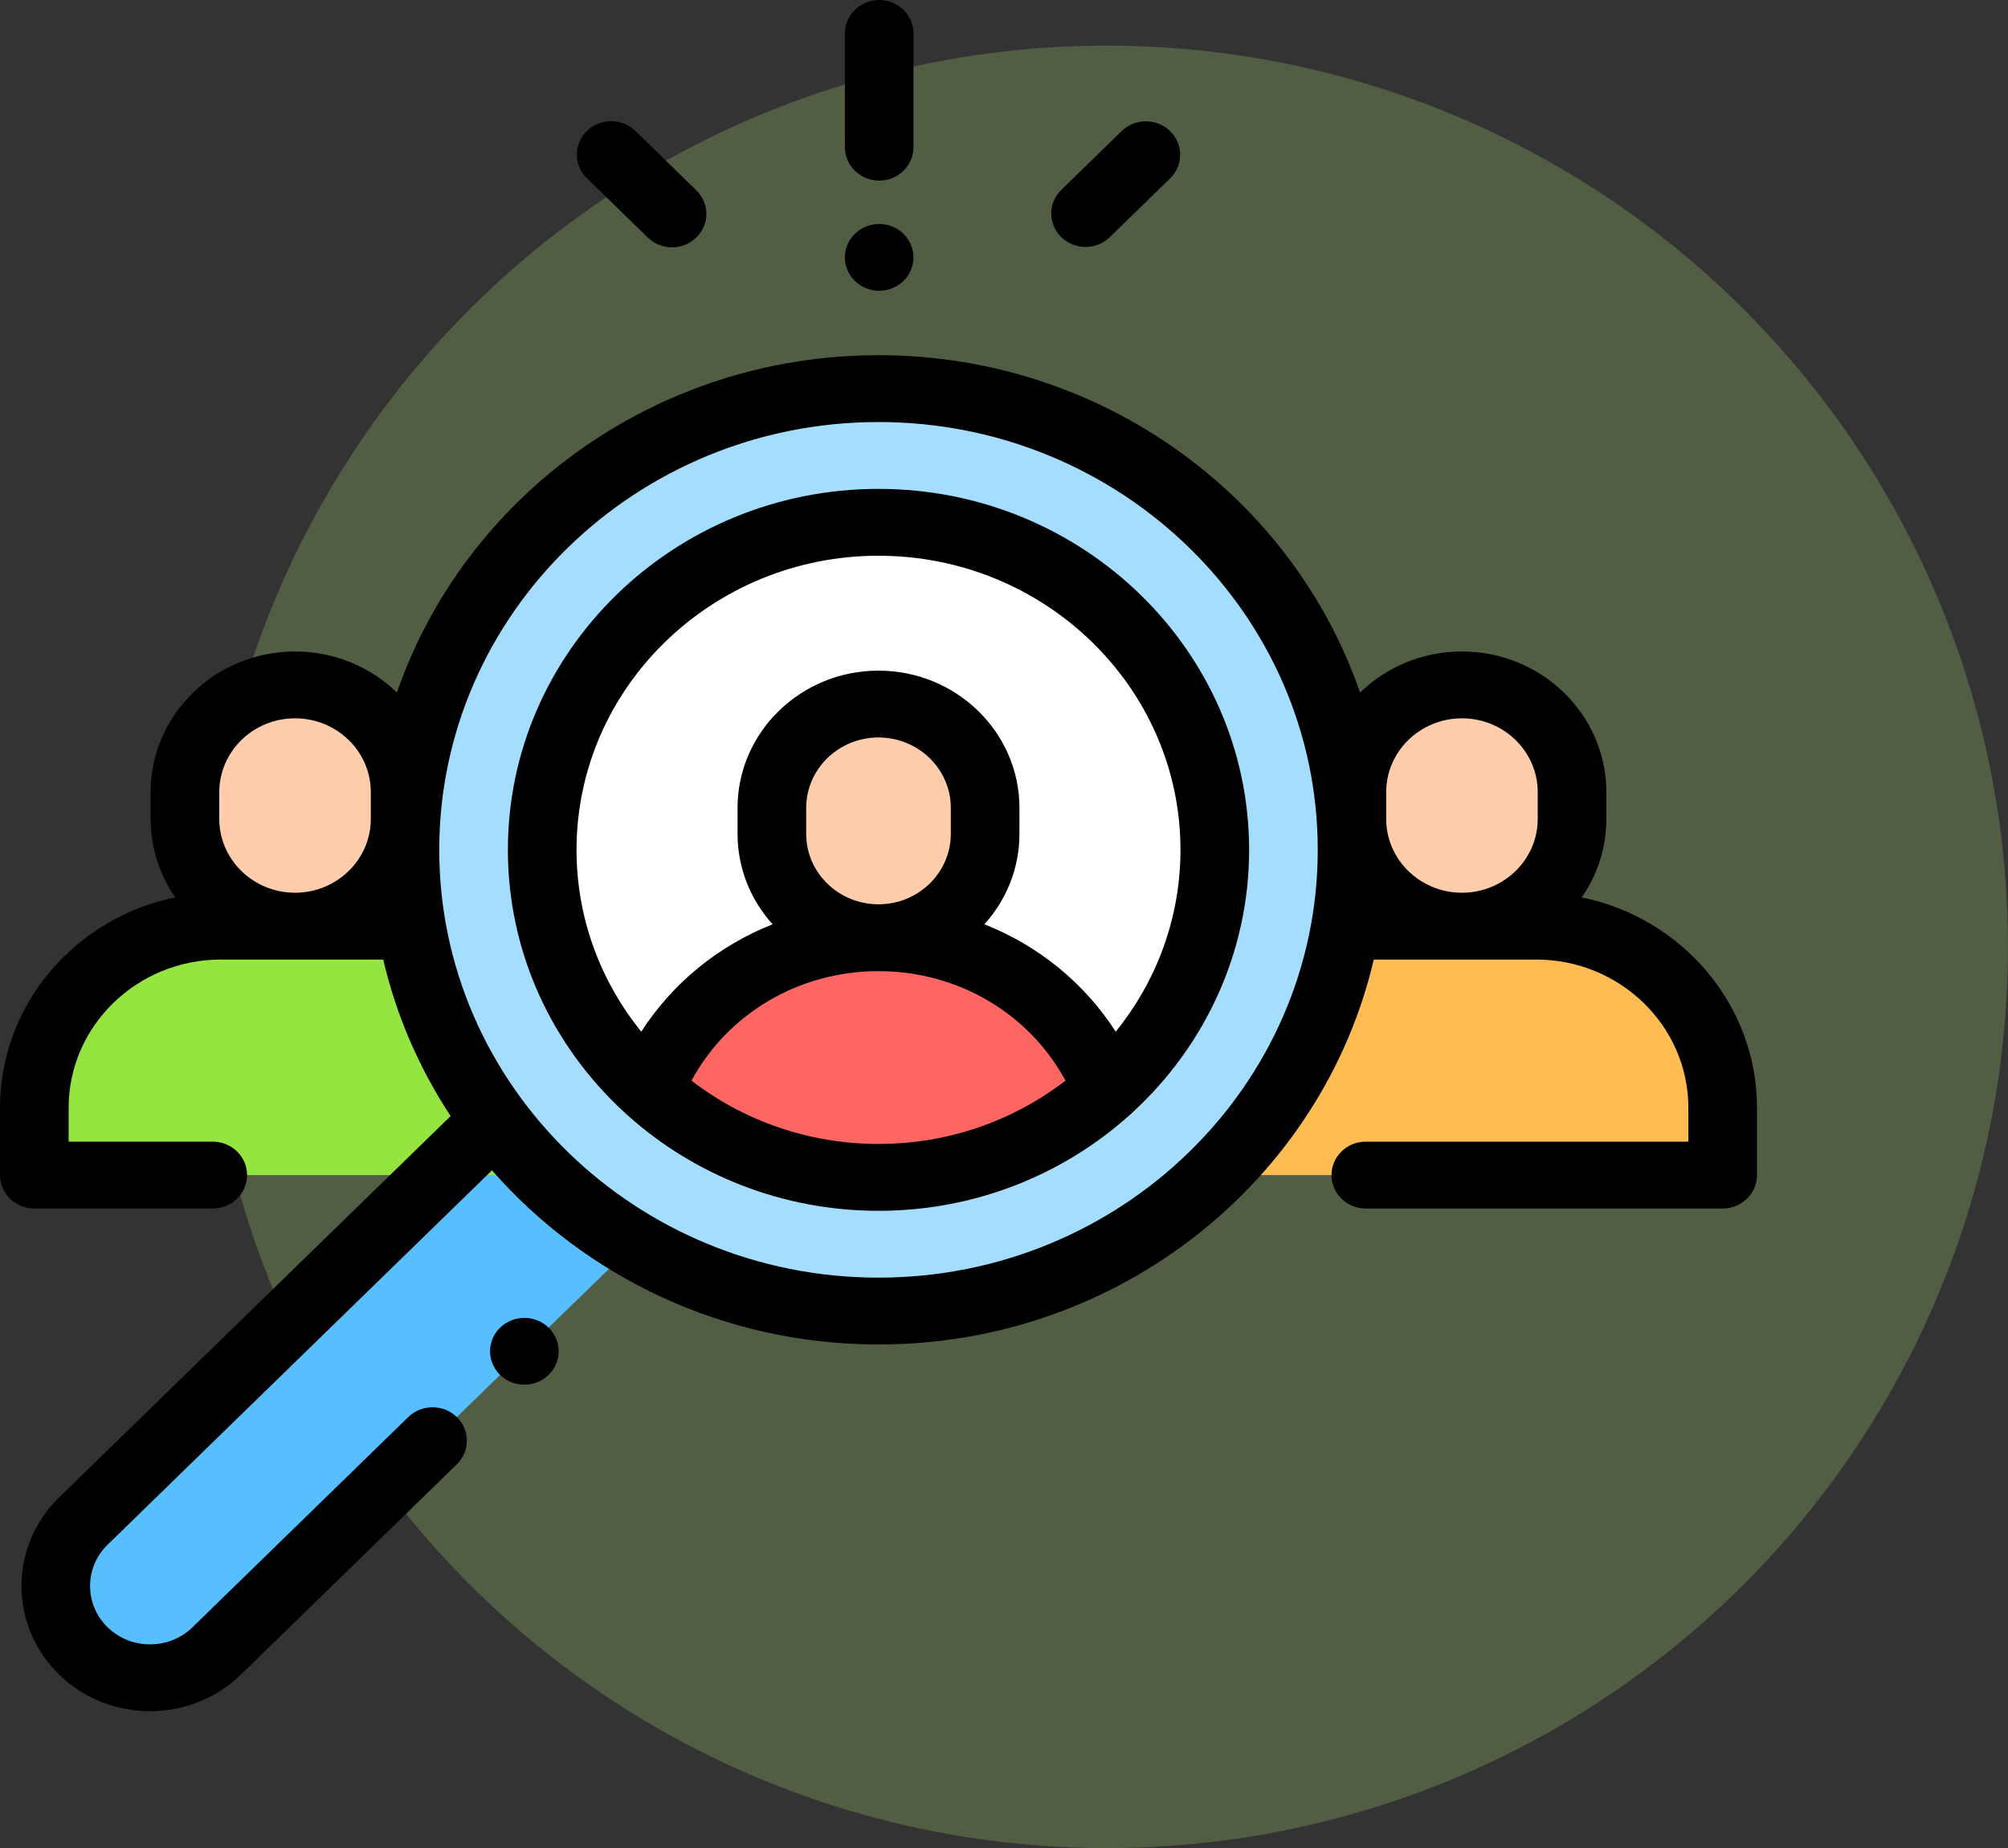 <svg width="88" height="81" viewBox="0 0 88 81" fill="none" xmlns="http://www.w3.org/2000/svg">
<rect x="0" y="0" width="88" height="81" fill="#333333" stroke="none"/>
<circle opacity="0.3" cx="48.5" cy="41.5" r="39.5" fill="#96C268"/>
<path d="M27.128 55.184L9.496 72.358C7.883 73.929 5.267 73.929 3.653 72.358C2.039 70.786 2.039 68.238 3.653 66.666L21.285 49.492L27.128 55.184Z" fill="#58BFFF"/>
<path d="M68.894 34.718V35.892C68.894 38.488 66.734 40.592 64.069 40.592C61.405 40.592 59.245 38.488 59.245 35.892V34.718C59.245 32.122 61.405 30.018 64.069 30.018C66.734 30.018 68.894 32.122 68.894 34.718Z" fill="#FFCDAC"/>
<path d="M67.323 40.592H60.816C56.302 40.592 52.643 44.156 52.643 48.553V51.502H75.496V48.553C75.496 44.156 71.837 40.592 67.323 40.592Z" fill="#FFBC53"/>
<path d="M8.106 34.718V35.892C8.106 38.488 10.266 40.592 12.931 40.592C15.595 40.592 17.755 38.488 17.755 35.892V34.718C17.755 32.122 15.595 30.018 12.931 30.018C10.266 30.018 8.106 32.122 8.106 34.718Z" fill="#FFCDAC"/>
<path d="M9.677 40.592H16.184C20.698 40.592 24.357 44.156 24.357 48.553V51.502H1.504V48.553C1.504 44.156 5.163 40.592 9.677 40.592Z" fill="#95E540"/>
<path d="M38.5 57.463C49.962 57.463 59.254 48.412 59.254 37.248C59.254 26.084 49.962 17.033 38.5 17.033C27.038 17.033 17.746 26.084 17.746 37.248C17.746 48.412 27.038 57.463 38.5 57.463Z" fill="#A5DDFF"/>
<path d="M38.5 51.599C46.637 51.599 53.234 45.174 53.234 37.248C53.234 29.322 46.637 22.897 38.5 22.897C30.363 22.897 23.766 29.322 23.766 37.248C23.766 45.174 30.363 51.599 38.5 51.599Z" fill="white"/>
<path d="M43.173 35.409V36.547C43.173 39.061 41.081 41.099 38.5 41.099C35.919 41.099 33.827 39.061 33.827 36.547V35.409C33.827 32.895 35.919 30.858 38.5 30.858C41.081 30.857 43.173 32.895 43.173 35.409Z" fill="#FFCDAC"/>
<path d="M38.5 41.099C33.938 41.099 30.041 43.859 28.465 47.757C31.096 50.142 34.622 51.603 38.5 51.603C42.378 51.603 45.904 50.142 48.535 47.757C46.959 43.859 43.062 41.099 38.5 41.099Z" fill="#FE6663"/>
<path d="M69.32 39.33C70.001 38.347 70.398 37.164 70.398 35.892V34.717C70.398 31.319 67.559 28.553 64.07 28.553C62.328 28.553 60.749 29.242 59.604 30.354C56.64 21.769 48.3 15.568 38.5 15.568C28.7 15.568 20.36 21.769 17.396 30.354C16.251 29.242 14.672 28.553 12.93 28.553C9.441 28.553 6.602 31.319 6.602 34.717V35.892C6.602 37.164 6.999 38.347 7.68 39.33C3.299 40.229 0 44.022 0 48.553V51.502C0 52.311 0.673 52.967 1.504 52.967H9.324C10.155 52.967 10.828 52.311 10.828 51.502C10.828 50.693 10.155 50.037 9.324 50.037H3.008V48.553C3.008 44.971 6 42.056 9.677 42.056H16.795C17.372 44.529 18.384 46.843 19.749 48.916L2.589 65.63C0.392 67.77 0.392 71.253 2.59 73.394C3.688 74.464 5.131 74.999 6.575 74.999C8.018 74.999 9.461 74.464 10.56 73.394L20.02 64.179C20.607 63.607 20.607 62.679 20.02 62.107C19.433 61.535 18.481 61.535 17.893 62.107L8.433 71.322C7.408 72.32 5.741 72.32 4.716 71.322C3.692 70.324 3.692 68.7 4.716 67.702L21.561 51.294C25.647 55.962 31.724 58.927 38.5 58.927C49.077 58.927 57.953 51.704 60.205 42.056H67.323C71 42.056 73.992 44.971 73.992 48.553V50.037H59.855C59.025 50.037 58.352 50.693 58.352 51.502C58.352 52.311 59.025 52.967 59.855 52.967H75.496C76.327 52.967 77 52.311 77 51.502V48.553C77 44.022 73.701 40.229 69.32 39.33ZM60.749 34.718C60.749 32.934 62.238 31.483 64.069 31.483C65.901 31.483 67.39 32.934 67.39 34.718V35.892C67.39 37.676 65.901 39.127 64.069 39.127C62.238 39.127 60.749 37.676 60.749 35.892V34.718ZM9.61 34.718C9.61 32.934 11.099 31.483 12.93 31.483C14.762 31.483 16.251 32.934 16.251 34.718V35.892C16.251 37.676 14.762 39.127 12.93 39.127C11.099 39.127 9.61 37.676 9.61 35.892C9.61 35.892 9.61 34.718 9.61 34.718ZM38.5 55.997C27.886 55.997 19.25 47.586 19.25 37.247C19.25 26.909 27.886 18.497 38.5 18.497C49.114 18.497 57.75 26.909 57.75 37.247C57.75 47.586 49.114 55.997 38.5 55.997Z" fill="black"/>
<path d="M38.5 21.427C29.544 21.427 22.258 28.524 22.258 37.247C22.258 41.775 24.221 45.864 27.362 48.751C27.416 48.807 27.473 48.861 27.536 48.909C30.428 51.49 34.278 53.068 38.5 53.068C42.722 53.068 46.572 51.49 49.464 48.909C49.527 48.861 49.584 48.807 49.638 48.751C52.779 45.864 54.742 41.775 54.742 37.247C54.742 28.524 47.456 21.427 38.5 21.427ZM30.304 47.361C31.902 44.417 35.016 42.564 38.5 42.564C41.984 42.564 45.098 44.417 46.696 47.361C44.44 49.099 41.593 50.138 38.5 50.138C35.407 50.138 32.56 49.099 30.304 47.361ZM35.331 36.547V35.409C35.331 33.707 36.752 32.322 38.5 32.322C40.248 32.322 41.669 33.707 41.669 35.409V36.547C41.669 38.249 40.248 39.634 38.5 39.634C36.752 39.634 35.331 38.249 35.331 36.547ZM48.896 45.216C47.518 43.075 45.501 41.442 43.141 40.511C44.096 39.451 44.677 38.065 44.677 36.547V35.409C44.677 32.092 41.906 29.393 38.5 29.393C35.094 29.393 32.323 32.092 32.323 35.409V36.547C32.323 38.065 32.904 39.451 33.859 40.511C31.499 41.442 29.482 43.075 28.104 45.216C26.327 43.021 25.266 40.253 25.266 37.247C25.266 30.14 31.203 24.357 38.5 24.357C45.797 24.357 51.734 30.14 51.734 37.247C51.734 40.253 50.673 43.021 48.896 45.216Z" fill="black"/>
<path d="M22.98 57.76C22.584 57.76 22.196 57.917 21.916 58.189C21.637 58.462 21.476 58.84 21.476 59.225C21.476 59.61 21.637 59.988 21.916 60.261C22.196 60.533 22.584 60.69 22.98 60.69C23.375 60.69 23.763 60.533 24.043 60.261C24.323 59.988 24.484 59.61 24.484 59.225C24.484 58.84 24.323 58.462 24.043 58.189C23.763 57.917 23.375 57.76 22.98 57.76Z" fill="black"/>
<path d="M38.531 7.915C39.361 7.915 40.034 7.259 40.034 6.45V1.466C40.034 0.657 39.361 0.001 38.531 0.001C37.7 0.001 37.027 0.657 37.027 1.466V6.45C37.027 7.259 37.7 7.915 38.531 7.915Z" fill="black"/>
<path d="M38.53 12.745C38.927 12.745 39.314 12.589 39.593 12.316C39.873 12.044 40.034 11.666 40.034 11.281C40.034 10.895 39.873 10.518 39.593 10.245C39.314 9.973 38.927 9.816 38.53 9.816C38.134 9.816 37.746 9.972 37.467 10.245C37.187 10.518 37.026 10.895 37.026 11.281C37.026 11.666 37.187 12.044 37.467 12.316C37.746 12.589 38.134 12.745 38.53 12.745Z" fill="black"/>
<path d="M47.573 10.823C47.958 10.823 48.343 10.68 48.637 10.394L51.28 7.819C51.867 7.247 51.867 6.319 51.28 5.747C50.693 5.175 49.741 5.175 49.153 5.747L46.51 8.322C45.922 8.894 45.922 9.822 46.51 10.394C46.804 10.68 47.188 10.823 47.573 10.823Z" fill="black"/>
<path d="M28.389 10.411C28.682 10.697 29.067 10.84 29.452 10.84C29.837 10.84 30.222 10.697 30.515 10.411C31.103 9.839 31.103 8.912 30.515 8.34L27.847 5.74C27.259 5.168 26.307 5.168 25.72 5.74C25.133 6.312 25.133 7.24 25.72 7.812L28.389 10.411Z" fill="black"/>
</svg>
